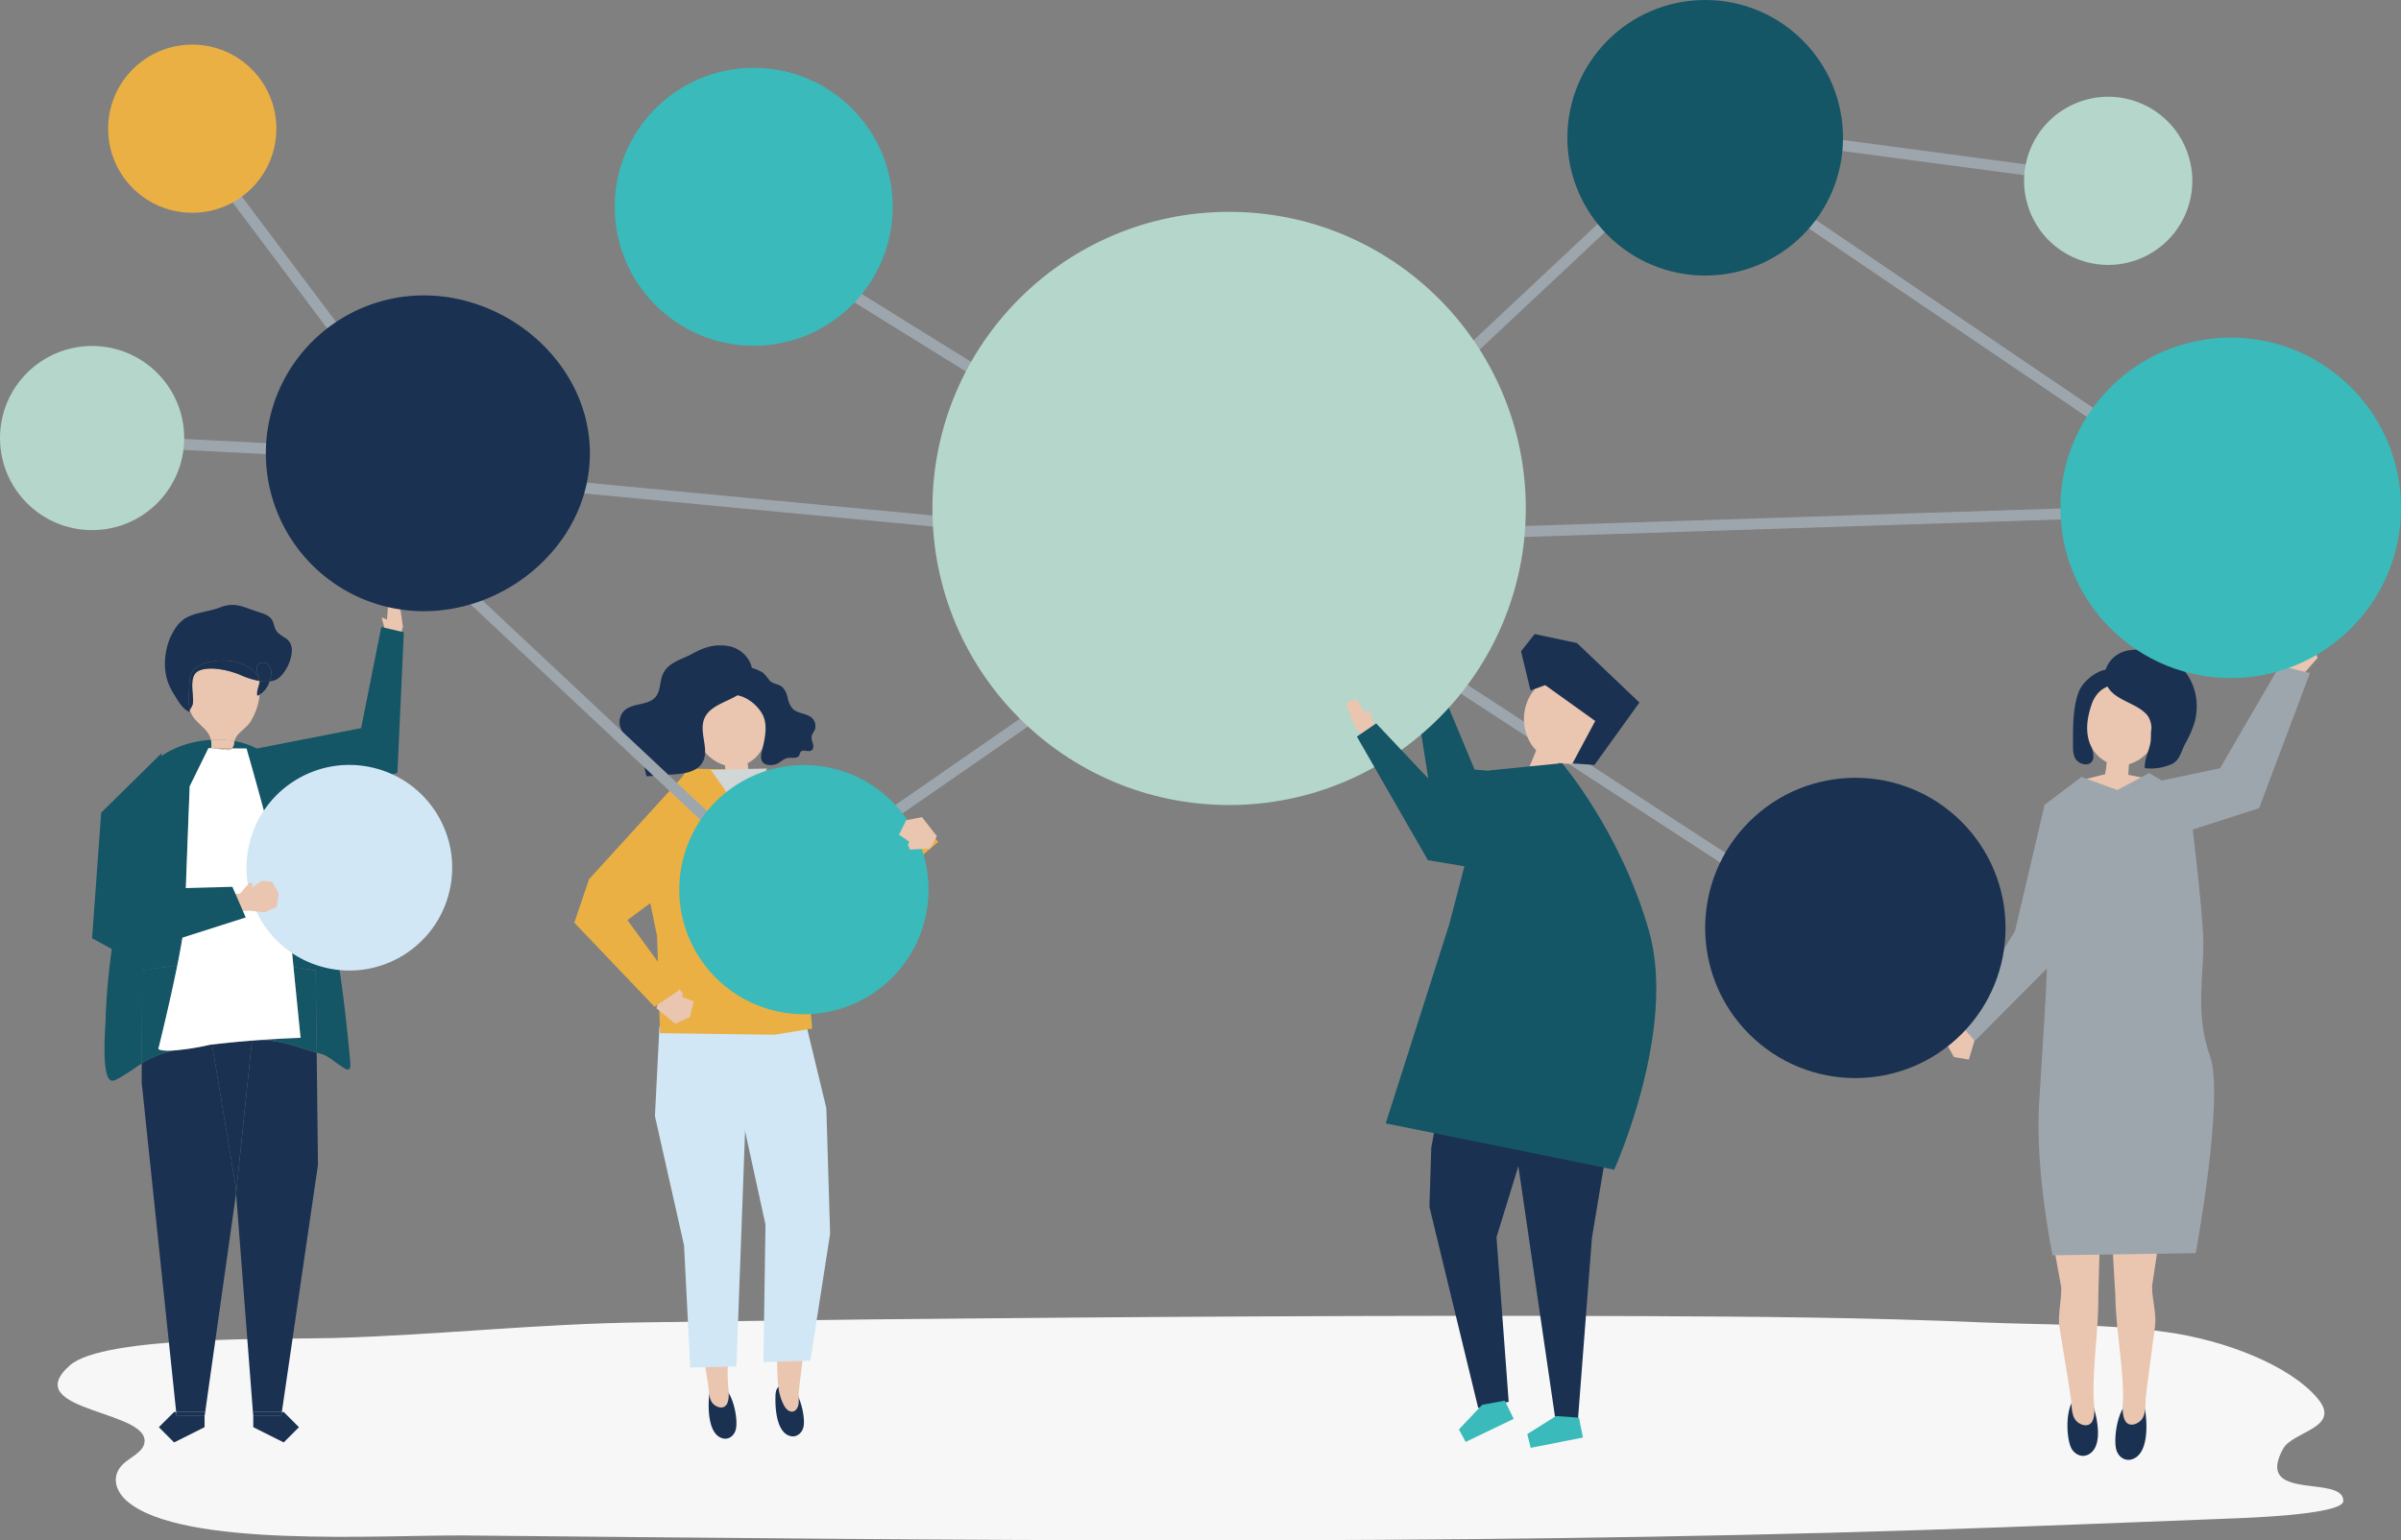 <svg xmlns="http://www.w3.org/2000/svg" viewBox="0 0 992 636.66"><rect x="0" y="0" width="992" height="636.66" fill="#808080" stroke="none"/><defs><style>.cls-1{fill:#f7f7f7;}.cls-2{fill:#9ea6ad;}.cls-3{fill:#eac5b0;}.cls-4{fill:#145566;}.cls-5{fill:#1a3151;}.cls-6{fill:#d1e7f5;}.cls-7{fill:#ebb044;}.cls-8{fill:#d1d6d6;}.cls-9{fill:#fff;}.cls-10{fill:#b5d6ca;}.cls-11{fill:#3ababa;}</style></defs><g id="shadow"><path class="cls-1" d="M329.47,644.91c-44.33.54-84.87,5.22-128.69,6.48-22.15.63-94.87-1.11-108.92,11.31-22.16,19.59,36.45,18.39,30.45,33.2-1.19,2.94-5.66,5-8.39,7.52-4.89,4.59-3.63,10.85,1.53,15.34C138.07,738.42,220.76,732.7,255.51,733c201,1.92,402.56,4.21,602.45-2.28,43.11-1.4,86-3.17,128.9-4.82,19.64-.76,44.23-2.72,44.31-7.13.19-11.16-37.18.55-24.82-21.71,4-7.16,24.5-8.58,14.09-20.83-11.44-13.48-37.87-23.89-62.3-27.29-24.95-3.48-50.61-2.94-76-4-46.57-2-93.36-2.42-140.08-2.6-106-.41-212,.28-318,1.34C392.58,644,361,644.54,329.47,644.91Z" transform="translate(-63 -98.4)"/></g><g id="object"><rect class="cls-2" x="168.15" y="213.16" width="4.53" height="138.87" transform="matrix(0.05, -1, 1, 0.05, -182.63, 341.61)"/><rect class="cls-2" x="187.15" y="134.8" width="4.53" height="167.75" transform="translate(-156.35 59.13) rotate(-36.9)"/><polygon class="cls-3" points="583.97 279.46 584.58 268.97 589.07 268.75 590.25 275.92 592.38 274.83 590.77 283.81 586.09 284.67 583.97 279.46"/><polygon class="cls-4" points="642.52 320.97 609.24 318.05 592.85 278.76 583.8 281.72 592.38 336.06 644.36 345.51 642.52 320.97"/><polygon class="cls-3" points="166.48 259.06 164.96 248.63 160.45 248.79 159.9 256.06 157.67 255.16 160.06 264 164.82 264.45 166.48 259.06"/><polygon class="cls-4" points="101.31 310.29 149.21 300.93 157.54 259.13 166.85 261.3 164.19 319.36 116.39 335.32 101.31 310.29"/><path class="cls-5" d="M363,672.72a3.92,3.92,0,0,0-3.57-1.53,4,4,0,0,0-3,2.26,7.73,7.73,0,0,0-.51,2.57c-.37,4.54-.34,15.3,5.7,16.85,2.54.65,4.63-1.15,5.31-3.43C368,686,366.46,676.49,363,672.72Z" transform="translate(-63 -98.4)"/><path class="cls-3" d="M365.18,604.34,364.86,632c.37,12.29-1.55,24.64-1.18,36.92.09,2.82.82,5.8.11,8.6s-2.92,3.22-5.2,1.84c-3.06-1.86-2.57-6.2-3.08-9.37-1.4-8.69-3-17.35-4.5-26-.72-4.25.76-10.22.43-14.53L347,606.23Z" transform="translate(-63 -98.4)"/><polygon class="cls-6" points="270.59 461.26 282.62 514.71 285.18 565.2 304.26 564.77 309.45 423.56 272.46 424.24 270.59 461.26"/><path class="cls-5" d="M390.32,671.71a3.89,3.89,0,0,0-3.62-1.32,4.11,4.11,0,0,0-2.9,2.44,7.7,7.7,0,0,0-.4,2.61c-.18,4.56.31,15.33,6.4,16.52,2.55.5,4.57-1.42,5.15-3.74C395.82,684.72,393.9,675.29,390.32,671.71Z" transform="translate(-63 -98.4)"/><path class="cls-3" d="M380.27,608.22l1.62,27.6c.13,7.67,1.15,15.28,1.95,22.9.73,7.08-.42,14.45,3.28,20.89,1.16,2,3.51,3.36,5.15.91,1.26-1.89.51-5,.75-7.19,1-8.75,2.22-17.47,3.27-26.22.52-4.28-1.24-10.18-1.12-14.5l3.37-23.35Z" transform="translate(-63 -98.4)"/><polygon class="cls-6" points="341.41 457.99 342.97 509.88 334.82 562.35 315.41 562.93 316.27 506.14 306 459.05 302.55 428.22 333.35 424.59 341.41 457.99"/><polygon class="cls-7" points="317.05 318.4 283.87 317.6 264.63 353.38 271.47 386.89 272.69 427 320.02 427.64 335.59 425.11 331.46 382.26 333.83 325.02 317.05 318.4"/><polygon class="cls-3" points="272.75 411.2 271.23 416.74 279 423.09 285.04 420.36 286.63 413.86 281.89 412.02 282.09 410.54 280.8 408.88 272.75 411.2"/><polygon class="cls-7" points="283.91 318.88 243.38 363.35 237.29 381.34 270.42 416.08 280.47 409.32 259.22 380.26 279.49 365.24 283.91 318.88"/><polygon class="cls-7" points="315.8 340.07 333.08 374.63 351.71 378.33 387.64 347.97 379.63 338.88 347.79 356.72 330.91 325.02 315.8 340.07"/><path class="cls-3" d="M378,389c-5-14.55-24.2-9.1-28.16,3.85-2.58,8.45,3.95,19.41,12.7,21.84a7.86,7.86,0,0,1,.07.9,27.59,27.59,0,0,0,.37,4.05c.08.51,7.74-1,8.59-1.13a1.13,1.13,0,0,0,.79-.4c.31-.48-.19-1.89-.25-2.43s-.13-1.26-.2-1.89c4.32-2.11,7.05-6.6,7.81-11.16S379.48,393.37,378,389Z" transform="translate(-63 -98.4)"/><path class="cls-5" d="M365.45,375.86a7.53,7.53,0,0,0-1.73,3.9,6,6,0,0,0-.15,2.53c.71,3.3,4,3.13,6.52,4.19a16.9,16.9,0,0,1,7.56,6.51c2.74,4.36,1.51,10,.4,14.77-.4,1.69-1.18,4.21.13,5.72s4.42,1.3,6,.51,2.66-2.06,4.26-2.33,4,.47,4.78-1.09a10.6,10.6,0,0,1,.52-1.36c.94-1.34,3.27.23,4.59-.72.82-.58.81-1.82.54-2.8a6.61,6.61,0,0,1-.55-3,9.37,9.37,0,0,1,1.17-2.32,4.55,4.55,0,0,0-.64-4.84c-2.09-2.42-6.13-2-8.37-4.24a9.72,9.72,0,0,1-2.05-4.51,8.64,8.64,0,0,0-2.21-4.42c-1.54-1.36-3.76-1.13-5.28-2.73a31.7,31.7,0,0,0-2.49-3c-1.33-1.08-3.91-1.91-5.55-2.46A7.2,7.2,0,0,0,365.45,375.86Z" transform="translate(-63 -98.4)"/><path class="cls-5" d="M353.3,399.06c-.09,4.79,2.29,10,.09,14.18s-7.77,5-12.5,5.24c-.78,0-10.76.9-10.8.71-.75-3.34-1.52-6.74-3.26-9.67s-4.66-5.35-8-5.56c1-.16,1.44-1.34,1.33-2.34a15.42,15.42,0,0,0-.92-2.84,6.7,6.7,0,0,1,1.75-6.73c3.53-3.29,9.93-1.93,12.95-5.7,1.88-2.35,1.66-5.74,2.64-8.6,1.9-5.54,8-6.69,12.48-9.19,4.78-2.64,9.28-4.08,14.79-3.16,6.84,1.14,11.92,8.1,9.28,14.64-3.38,8.4-16.9,7.68-19.43,16.21A10.67,10.67,0,0,0,353.3,399.06Z" transform="translate(-63 -98.4)"/><polygon class="cls-8" points="293.69 318.21 303.98 332.75 308.82 332.36 316.88 317.6 293.69 318.21"/><rect class="cls-2" x="848.51" y="78.06" width="4.53" height="167.99" transform="translate(514.76 885.57) rotate(-82.41)"/><rect class="cls-2" x="296.83" y="264.36" width="4.53" height="239.57" transform="translate(-248.7 241.08) rotate(-46.83)"/><rect class="cls-2" x="874.56" y="104.89" width="4.53" height="260.54" transform="translate(127.09 730.49) rotate(-55.86)"/><path class="cls-4" d="M136.33,497.3c1.67-8.3,3-16,3.09-20.12.36-12.5,2-53.78,2-53.78l7.76-15.79,1.43,0-.31,0a10.6,10.6,0,0,0-.12-3.44c-13.53.81-27.39,7.9-31.27,21.07a16.55,16.55,0,0,0-.66,3.32c-.54,6.77,1.52,11.77-.43,18.56-1.69,5.91-3.23,11.9-4.36,17.94-1.63,8.75-3.14,17.45-4.33,26.13a267.41,267.41,0,0,0-2.51,28.74c0,1.05-.24,4-.36,7.52-.25,7.37-.09,17.23,3,17.6a3.17,3.17,0,0,0,1.66-.43c4-2,7.14-4.48,10.66-6.69l.19-38.46Z" transform="translate(-63 -98.4)"/><path class="cls-4" d="M207.68,536.83c-.79-8.19-1.62-16.37-2.62-24.53-2-16.28-4.74-32.52-9.37-48.28-1.77-6-3.81-12-5.84-17.89q-3.73-10.85-7.45-21.68c-3.08-9-8.29-15.31-17.4-18.45a34.76,34.76,0,0,0-5.11-1.31c0,.19-.08.37-.11.57a4.66,4.66,0,0,1-.89,2.45l6,.05s16.88,59,17.5,69.15c.23,3.87,1,12.3,1.89,21.19l9.16,1.35.4,34,1.53.42c2.91.77,5.27,2.89,7.69,4.56C206.6,540.87,208.17,541.84,207.68,536.83Z" transform="translate(-63 -98.4)"/><path class="cls-5" d="M169.11,528.33l-2,.16-6.57,63.09,7.06,91.76h.06V682h11.78l14.93-102.18-.53-46.33c-7.14-2.06-14.87-5.22-22.33-5.16Z" transform="translate(-63 -98.4)"/><path class="cls-4" d="M184.26,498.1c1.38,14.06,3,29.26,3,29.26s-7.41.17-18.13,1l2.38-.05c7.46-.06,15.19,3.1,22.33,5.16l-.4-34Z" transform="translate(-63 -98.4)"/><polygon class="cls-5" points="104.64 584.93 104.64 589.84 117.23 596.14 123.52 589.84 117.23 583.55 116.42 583.55 116.22 584.93 104.64 584.93"/><polygon class="cls-5" points="104.64 584.93 116.22 584.93 116.42 583.55 104.64 583.55 104.64 584.93"/><path class="cls-5" d="M150.62,530.11l-.87.1a103.15,103.15,0,0,1-15.52,2.4,49.46,49.46,0,0,0-8.78,3.12,38.48,38.48,0,0,0-3.9,2.18l0,8L135.8,682h11.72v1.39h.06l12.89-91.25.05-.51-.29-3.8Z" transform="translate(-63 -98.4)"/><path class="cls-4" d="M134.23,532.61c-5.11.26-5.75-.68-5.75-.68s4.61-18.52,7.85-34.63l-14.59,2.15-.19,38.46a38.48,38.48,0,0,1,3.9-2.18A49.46,49.46,0,0,1,134.23,532.61Z" transform="translate(-63 -98.4)"/><path class="cls-5" d="M150.62,530.11l9.61,57.67.29,3.8,6.57-63.09C162.09,528.88,156.48,529.41,150.62,530.11Z" transform="translate(-63 -98.4)"/><polygon class="cls-5" points="72.8 583.55 71.93 583.55 65.64 589.84 71.93 596.14 84.52 589.84 84.52 584.93 72.94 584.93 72.8 583.55"/><polygon class="cls-5" points="72.8 583.55 72.94 584.93 84.52 584.93 84.52 583.55 72.8 583.55"/><path class="cls-9" d="M184.26,498.1c-.87-8.89-1.66-17.32-1.89-21.19-.62-10.16-17.5-69.15-17.5-69.15l-6-.05-.21.21a2,2,0,0,1-.64.37,3.58,3.58,0,0,1-1.53,0l-5.94-.7-1.43,0-7.76,15.79s-1.6,41.28-2,53.78c-.12,4.15-1.42,11.82-3.09,20.12-3.24,16.11-7.85,34.63-7.85,34.63s.64.94,5.75.68a103.15,103.15,0,0,0,15.52-2.4l.87-.1c5.86-.7,11.47-1.23,16.47-1.62l2-.16c10.72-.8,18.13-1,18.13-1S185.64,512.16,184.26,498.1Z" transform="translate(-63 -98.4)"/><path class="cls-3" d="M159.89,404.69c.77-3.33,4.45-4.83,6.43-7.78a25.81,25.81,0,0,0,3.93-11.21l0-.21a5,5,0,0,1-.92.4c-.39-1.59.36-3.21.72-4.81a5.11,5.11,0,0,0,.08-1.24,35.82,35.82,0,0,1-7.8-2.46c-4.35-1.9-12.82-3.92-17.34-1.68-3.57,1.77-2.47,7.43-2.29,11a10.11,10.11,0,0,1-.1,2.75,11.94,11.94,0,0,1-1.15,2.32,9.82,9.82,0,0,0,2.12,3.91c2.86,3.23,5.77,4.82,6.54,8.47A41.45,41.45,0,0,1,159.89,404.69Z" transform="translate(-63 -98.4)"/><path class="cls-3" d="M150.26,407.59l.31,0,8.32.08a4.66,4.66,0,0,0,.89-2.45c0-.2.07-.38.11-.57a41.45,41.45,0,0,0-9.75-.54A10.6,10.6,0,0,1,150.26,407.59Z" transform="translate(-63 -98.4)"/><path class="cls-3" d="M156.51,408.33a3.58,3.58,0,0,0,1.53,0,2,2,0,0,0,.64-.37l.21-.21-8.32-.08Z" transform="translate(-63 -98.4)"/><path class="cls-5" d="M170.33,379.87a17.39,17.39,0,0,1-.05,5.62,9.89,9.89,0,0,0,4.09-5.44A15.44,15.44,0,0,1,170.33,379.87Z" transform="translate(-63 -98.4)"/><path class="cls-5" d="M170.33,379.87l-.17,0a5.11,5.11,0,0,1-.08,1.24c-.36,1.6-1.11,3.22-.72,4.81a5,5,0,0,0,.92-.4A17.39,17.39,0,0,0,170.33,379.87Z" transform="translate(-63 -98.4)"/><path class="cls-5" d="M141.26,380.84a10.86,10.86,0,0,1,.72-4.16c1.05-2.25,3.5-3.5,5.87-4.23,6.06-1.89,13-1.42,18.33,2A9.72,9.72,0,0,1,169.7,378a6.36,6.36,0,0,1,.31.71c-.36-1.74-1.17-3.49-.9-4.74.4-1.82,2.91-2.21,4.31-1.21a4.43,4.43,0,0,1,1.65,3.26,9.39,9.39,0,0,1-.6,3.74c0,.08-.06.17-.1.26a8,8,0,0,0,2.43-.61c3.81-1.67,6.91-8.32,6.78-12.42a5.68,5.68,0,0,0-2.51-4.79c-1.48-1-3.18-1.83-4.08-3.42-.7-1.23-.8-2.75-1.49-4-1.25-2.23-4-2.89-6.32-3.65-5.91-1.9-9.09-4.09-15.35-1.66-4.44,1.73-10.19,2-14.32,4.48a14.44,14.44,0,0,0-4.39,4.62c-4.17,6.52-5.17,15.69-2.46,22.49a27.65,27.65,0,0,0,2.21,4.26c1.65,2.68,3.42,6,6.34,7.29a3.35,3.35,0,0,1,.27-.88C140.5,388.33,141.11,384.46,141.26,380.84Z" transform="translate(-63 -98.4)"/><path class="cls-5" d="M142.73,386.7c-.18-3.57-1.28-9.23,2.29-11,4.52-2.24,13-.22,17.34,1.68a35.82,35.82,0,0,0,7.8,2.46,10.37,10.37,0,0,0-.15-1.1,6.36,6.36,0,0,0-.31-.71,9.72,9.72,0,0,0-3.52-3.57c-5.33-3.43-12.27-3.9-18.33-2-2.37.73-4.82,2-5.87,4.23a10.86,10.86,0,0,0-.72,4.16c-.15,3.62-.76,7.49.22,10.93a11.94,11.94,0,0,0,1.15-2.32A10.11,10.11,0,0,0,142.73,386.7Z" transform="translate(-63 -98.4)"/><path class="cls-5" d="M175.07,376.05a4.43,4.43,0,0,0-1.65-3.26c-1.4-1-3.91-.61-4.31,1.21-.27,1.25.54,3,.9,4.74a7.62,7.62,0,0,1,.32,1.13,15.44,15.44,0,0,0,4,.18c0-.09.07-.18.1-.26A9.39,9.39,0,0,0,175.07,376.05Z" transform="translate(-63 -98.4)"/><path class="cls-5" d="M170,378.74a10.37,10.37,0,0,1,.15,1.1l.17,0A7.62,7.62,0,0,0,170,378.74Z" transform="translate(-63 -98.4)"/><polygon class="cls-3" points="857.36 323.07 873.4 319.06 888.57 322.09 874.78 332.71 857.36 323.07"/><path class="cls-5" d="M927.51,393.48c-2.63,4.2-1.34,9.58-.18,14.18.47,1.89,1.28,4.55-.54,6-2,1.57-5.39.07-6.44-1.92a9.65,9.65,0,0,1-.84-4.57c-.08-6.95-.19-16.68,2.47-23.13,2.12-5.16,11.61-12.54,17.25-7.05a7.23,7.23,0,0,1,1.76,3.73,5.9,5.9,0,0,1,.18,2.43c-.65,3.17-3.87,3-6.34,4.07A16.27,16.27,0,0,0,927.51,393.48Z" transform="translate(-63 -98.4)"/><path class="cls-3" d="M933.52,413.44a14.67,14.67,0,0,1-7.88-10.69c-.81-4.41.08-8.9,1.49-13.1,4.7-14,23.62-8.89,27.68,3.51C958.36,404,946,419.2,933.52,413.44Z" transform="translate(-63 -98.4)"/><path class="cls-5" d="M951.91,399.55c-.39,1.76-.09,3.84-.4,5.66-.58,3.37-2.62,7.32-2.37,10.64a20.89,20.89,0,0,0,11.18-1.69c3.2-1.51,3.83-5.06,5.45-8.27a45.44,45.44,0,0,0,4-9.12c4.48-17.62-9.81-32.54-27.5-29.53-6.69,1.14-11.58,7.86-8.9,14.13,2.89,6.74,12.87,7.36,17.09,13A9.78,9.78,0,0,1,951.91,399.55Z" transform="translate(-63 -98.4)"/><path class="cls-3" d="M933.54,412.25c-.14,1.32-.28,2.64-.41,4-.07.6-.58,2.22-.28,2.76a1,1,0,0,0,.77.41c.84.16,8.38,1.54,8.46,1a37.62,37.62,0,0,0,.42-4.6c0-1.24.53-3.41.21-4.47a12.1,12.1,0,0,1-4.55.76c-1.53,0-3.06,0-4.59-.11Z" transform="translate(-63 -98.4)"/><polygon class="cls-3" points="814.8 425.15 809.57 424.14 804.32 431.59 807.31 436.88 813.45 437.9 815.71 430.36 814.8 425.15"/><polygon class="cls-2" points="864.14 331.49 844.77 332.57 832.53 384.76 809.52 422.84 815.91 430.21 846.34 399.62 864.14 331.49"/><path class="cls-5" d="M919.18,677.82a4.54,4.54,0,0,1,3.64-2.52,4.75,4.75,0,0,1,3.93,1.79,8.32,8.32,0,0,1,1.21,2.7c1.53,4.89,4.14,16.71-2.27,19.82-2.69,1.3-5.49-.19-6.81-2.53C916.9,693.55,916.26,682.76,919.18,677.82Z" transform="translate(-63 -98.4)"/><path class="cls-3" d="M930.79,602.51l-.84,31c.2,13.79-2.21,27.62-2,41.42,0,3.17.84,6.52,0,9.65s-3.41,3.57-6,2c-3.48-2.13-2.84-7-3.37-10.56-1.46-9.78-3.19-19.53-4.72-29.3-.75-4.8,1-11.47.75-16.32l-4.73-26.08Z" transform="translate(-63 -98.4)"/><path class="cls-5" d="M941.14,679a4.43,4.43,0,0,1,7.59.49,8.25,8.25,0,0,1,.72,2.86c.67,5.06,1.18,17.14-5.67,19.18-2.88.86-5.38-1-6.28-3.58C936.16,694.19,937.4,683.44,941.14,679Z" transform="translate(-63 -98.4)"/><path class="cls-3" d="M935.17,602.44l1.78,31c.21,13.79,3,27.55,3.25,41.34,0,3.17-.64,6.55.32,9.65s3.52,3.47,6.07,1.8c3.41-2.24,2.63-7.08,3-10.66,1.16-9.82,2.6-19.62,3.83-29.43.6-4.82-1.4-11.44-1.25-16.29l3.93-26.21Z" transform="translate(-63 -98.4)"/><path class="cls-2" d="M950.93,417.9l-13.15,7L923,419.5,907.77,431s1.57,47.79,1,65.48-1.74,32.07-3.28,58c-1.69,28.48,5.58,62.73,5.58,62.73l59.12-.89s12-64.82,5.85-81.63-2.51-33.53-2.72-47.28-6-59.84-6-59.84Z" transform="translate(-63 -98.4)"/><polygon class="cls-3" points="943.71 278.49 949.92 280.57 957.56 271.89 954.8 264.71 947.5 262.5 943.48 271.74 943.71 278.49"/><polygon class="cls-2" points="891.56 347.47 933.37 334.01 954.38 278.17 941.93 275.07 917.23 317.5 891.72 322.9 891.56 347.47"/><rect class="cls-2" x="364.71" y="394.24" width="244.33" height="4.53" transform="translate(-202.16 249.58) rotate(-34.73)"/><rect class="cls-2" x="480.77" y="139.6" width="4.53" height="245.33" transform="translate(-57.44 436.12) rotate(-58.19)"/><rect class="cls-2" x="391.18" y="113.82" width="4.53" height="389.41" transform="translate(-13.87 572.66) rotate(-84.58)"/><rect class="cls-2" x="546.67" y="236.67" width="257.15" height="4.53" transform="translate(-43.65 428.37) rotate(-43.18)"/><rect class="cls-2" x="703.26" y="259.68" width="4.53" height="296.05" transform="translate(-84.14 678.01) rotate(-56.92)"/><rect class="cls-2" x="587.17" y="312.62" width="406.53" height="4.53" transform="translate(-72.85 -72.46) rotate(-1.87)"/><circle class="cls-10" cx="507.82" cy="210.13" r="122.58"/><circle class="cls-11" cx="311.4" cy="85.46" r="57.43"/><path class="cls-5" d="M172.84,285.75a65.25,65.25,0,0,1,65.25-65.26c36,0,68.63,29.22,68.63,65.26S274.13,351,238.09,351A65.25,65.25,0,0,1,172.84,285.75Z" transform="translate(-63 -98.4)"/><circle class="cls-11" cx="395.15" cy="466.1" r="51.5" transform="translate(-212.26 645.19) rotate(-76.72)"/><circle class="cls-4" cx="704.52" cy="56.94" r="56.94"/><circle class="cls-5" cx="829.57" cy="481.91" r="62.05" transform="translate(-160.79 629.34) rotate(-45)"/><circle class="cls-11" cx="984.64" cy="308.28" r="70.36" transform="translate(7.41 688.14) rotate(-45)"/><circle class="cls-10" cx="934.04" cy="173.14" r="34.75" transform="translate(353.63 871.42) rotate(-67.5)"/><circle class="cls-7" cx="79.43" cy="53.19" r="34.75"/><circle class="cls-10" cx="38.05" cy="181.04" r="38.05"/><circle class="cls-6" cx="207.35" cy="457.04" r="42.49" transform="translate(-348.11 455.44) rotate(-76.72)"/><polygon class="cls-3" points="92.49 369.75 99.19 369.31 103.02 364.8 104.39 365.13 104.06 366.83 108.31 364 112.44 364.43 115.16 369.23 114.33 374.87 109.28 377.07 102.77 376.33 93.62 377.33 92.49 369.75"/><polygon class="cls-4" points="96 366.51 59.38 367.48 66.82 311.23 41.81 335.87 38.05 387.78 51.52 395.11 101.52 379.17 96 366.51"/><polygon class="cls-5" points="638.44 430.73 638.44 445.85 618.29 511.35 623.33 579.36 610.73 581.88 590.58 498.75 591.35 474.29 600.65 424.41 638.44 430.73"/><polygon class="cls-5" points="622.46 448.63 642.71 587.18 651.91 587.18 657.72 511.61 670.32 436.04 622.46 448.63"/><polygon class="cls-11" points="612.38 580.59 602.77 590.77 605.55 595.93 625.39 586.4 621.73 578.86 612.38 580.59"/><polygon class="cls-11" points="642.88 585.24 631.02 592.69 632.42 598.38 654.01 594.11 652.36 585.9 642.88 585.24"/><path class="cls-3" d="M701.56,378.35c5.63,5.95,15.78,6.15,20.59,12.79,3.13,4.33,3.05,10.53.71,15.46a13.07,13.07,0,0,1-4.86,5.73,12.57,12.57,0,0,1-4.61,1.54,17.76,17.76,0,0,1-6.42-.24,32,32,0,0,0-.55,5.78c-3.75-1.48-8.72-.25-12.48-1.72.85-2.16,2.91-7,3.76-9.18a16.55,16.55,0,0,1-2.14-2.65,19.49,19.49,0,0,1-.36-19.95A38.26,38.26,0,0,1,701.56,378.35Z" transform="translate(-63 -98.4)"/><polygon class="cls-5" points="638.42 283.16 659.09 297.97 649.7 315.51 658.78 316.14 677.34 290.36 651.55 265.77 634.06 262.05 628.43 269.19 632.35 285.35 638.42 283.16"/><polygon class="cls-3" points="384.37 350.65 387.08 345.58 380.91 337.68 374.42 338.99 371.42 344.99 375.63 347.83 375.11 349.23 376 351.13 384.37 350.65"/><polygon class="cls-3" points="559.9 300.72 555.97 290.63 560.21 288.76 564.43 295.07 566.02 293.26 568.34 302.3 564.19 304.84 559.9 300.72"/><polygon class="cls-4" points="649.57 333.45 605.09 337.62 568.58 298.98 560.61 304.43 589.97 355.52 649.57 365.44 649.57 333.45"/><path class="cls-4" d="M678.37,416.81l30-3s24.15,28.13,35.9,69.25-14.36,98.77-14.36,98.77-81.08-16.55-94.38-19.16l26.24-82.22Z" transform="translate(-63 -98.4)"/></g></svg>